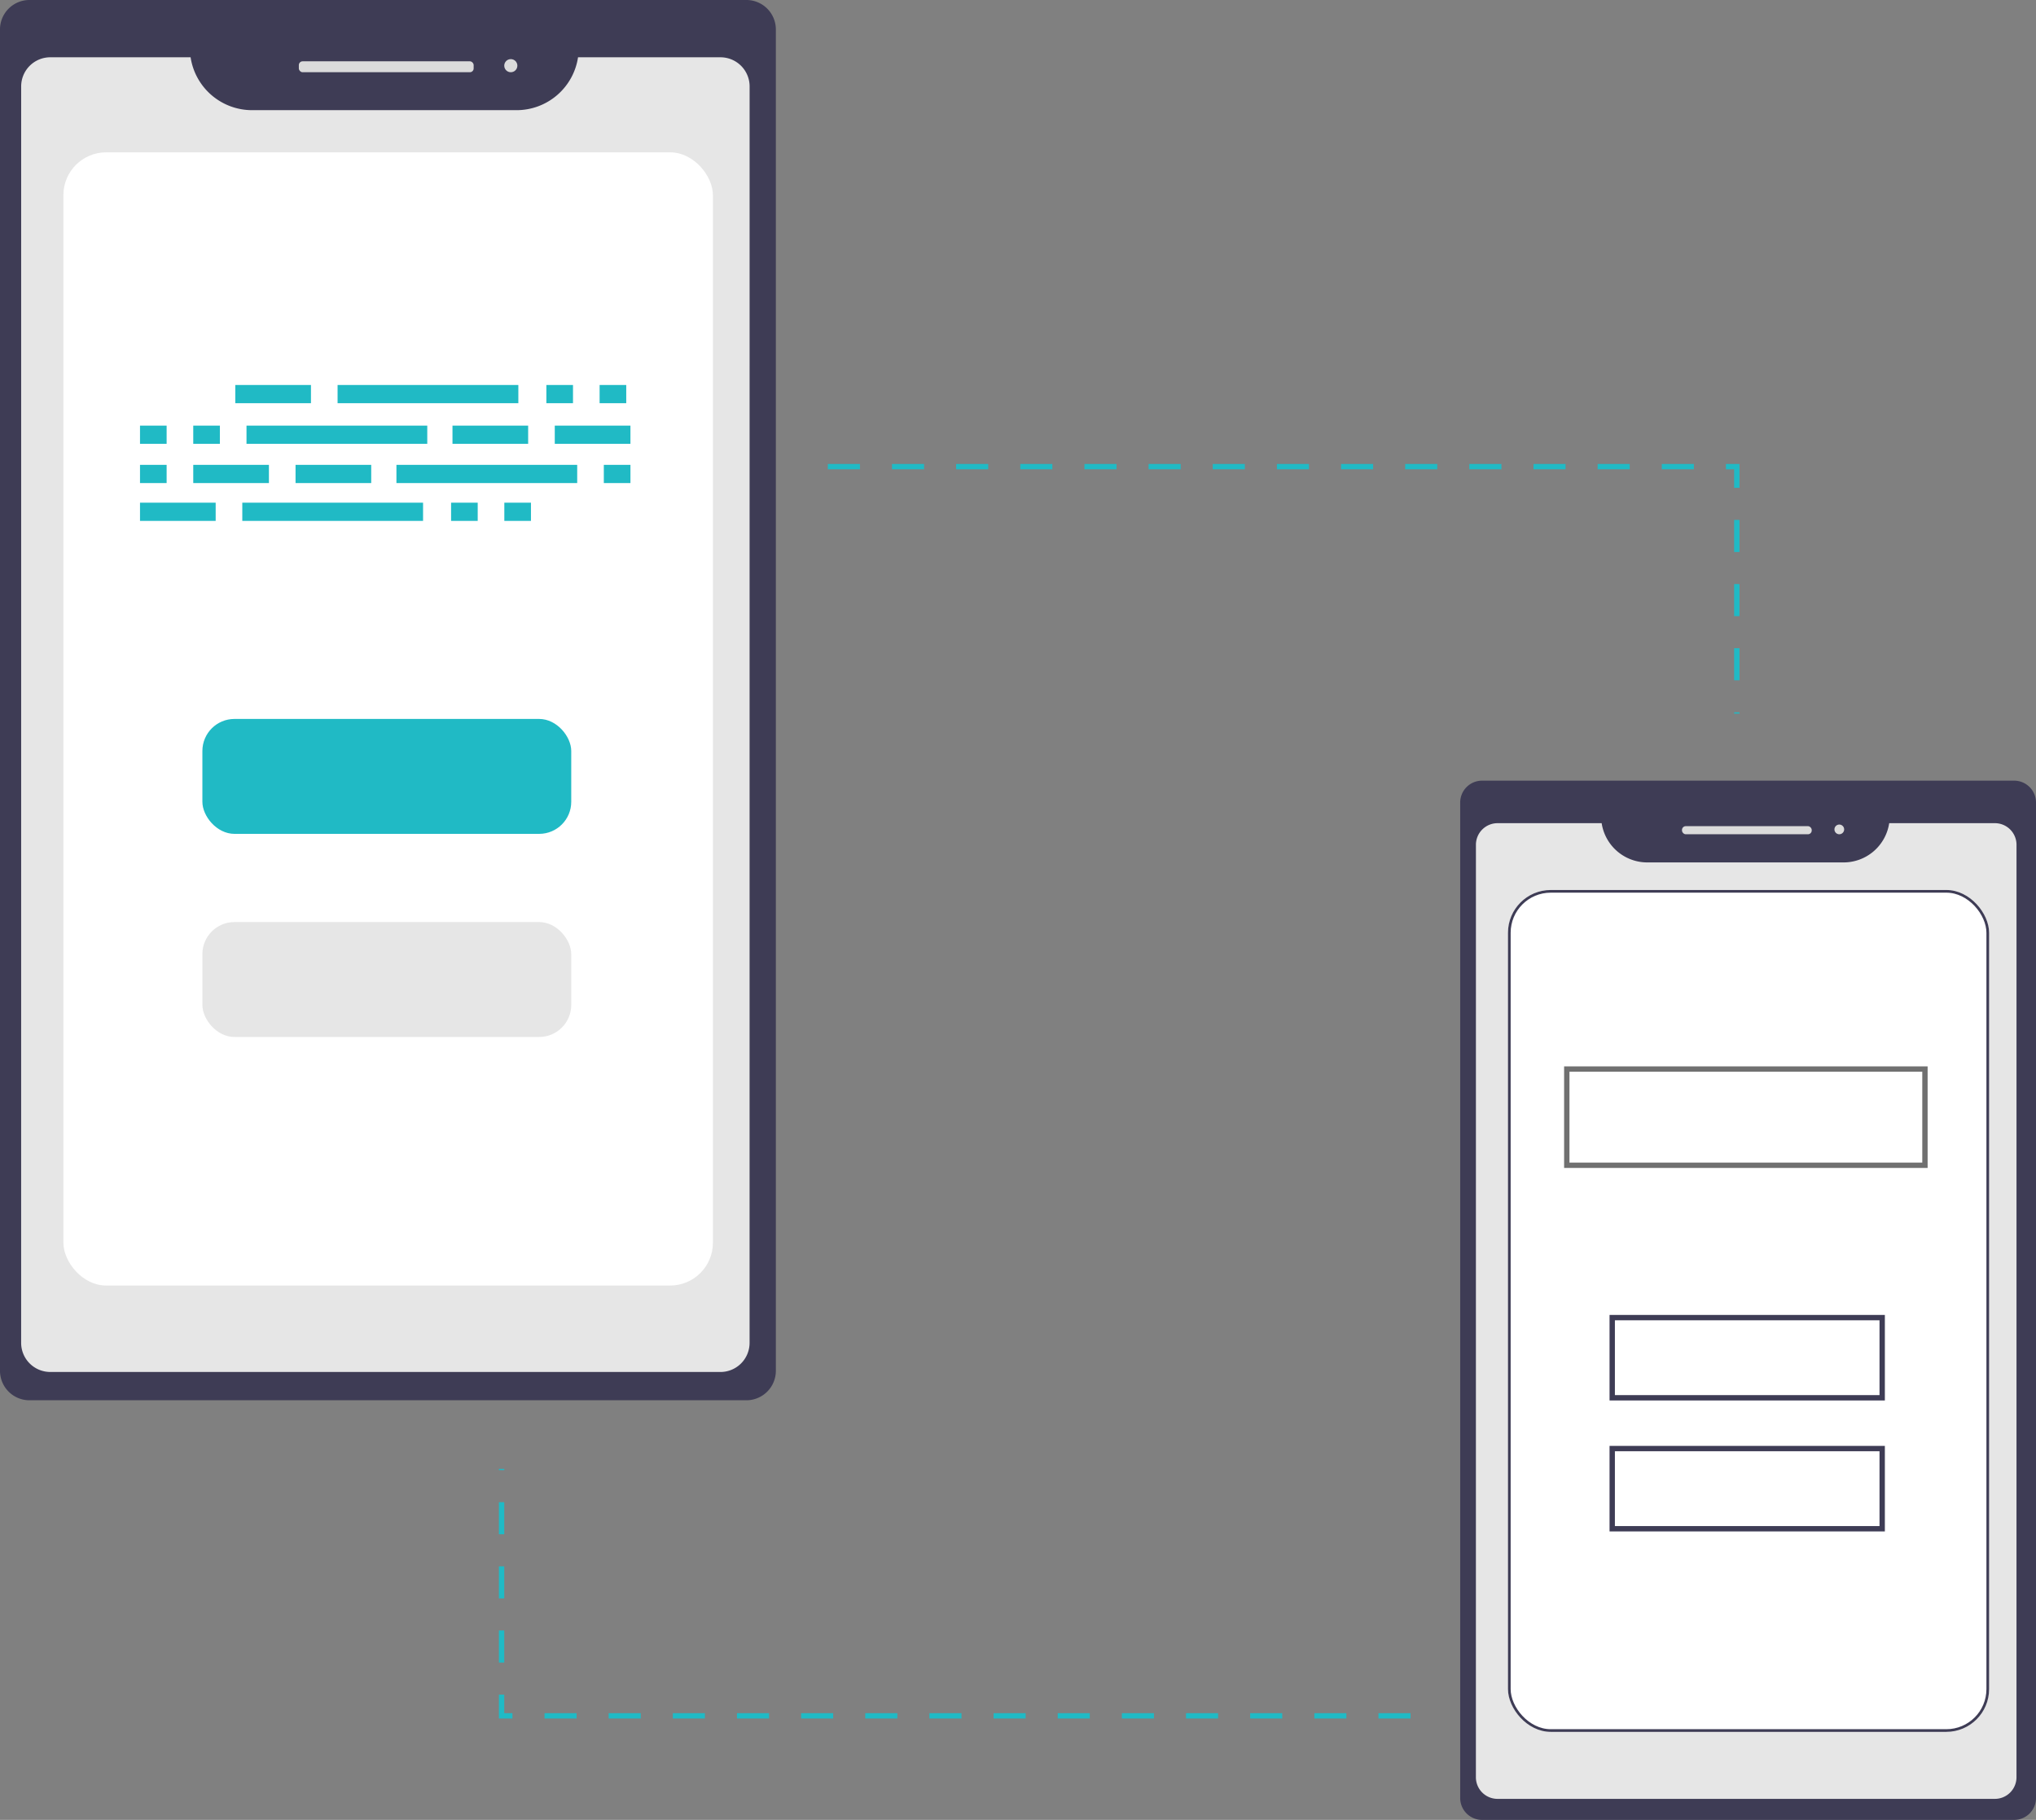 <svg xmlns="http://www.w3.org/2000/svg" width="761.717" height="680.93" viewBox="0 0 761.717 680.93">
  <rect x="0" y="0" width="761.717" height="680.93" fill="#808080" stroke="none"/>
  <g id="Group_24" data-name="Group 24" transform="translate(-239.283 -78)">
    <path id="Path_296" data-name="Path 296" d="M232.953,40.713H573.016v92.408" transform="translate(316.047 211.881)" fill="none" stroke="#20bac5" stroke-miterlimit="10" stroke-width="2" stroke-dasharray="12"/>
    <path id="Path_297" data-name="Path 297" d="M573.016,133.121H232.953V40.713" transform="translate(193.984 586.882)" fill="none" stroke="#20bac5" stroke-miterlimit="10" stroke-width="2" stroke-dasharray="12"/>
    <g id="Group_22" data-name="Group 22" transform="translate(-523.844 -217.094)">
      <path id="Path_284" data-name="Path 284" d="M11.029,0H279.243a11.025,11.025,0,0,1,11.025,11.025v501.88a11.025,11.025,0,0,1-11.025,11.025H11.029A11.025,11.025,0,0,1,0,512.907V11.027A11.025,11.025,0,0,1,11.029,0Z" transform="translate(763.123 295.092)" fill="#3e3c55"/>
      <path id="Path_285" data-name="Path 285" d="M497.548,104.162a23.26,23.26,0,0,1-22.924,19.783l-99.1,0A23.26,23.26,0,0,1,352.6,104.159h-52.49a10.9,10.9,0,0,0-10.9,10.9L289.2,585.163a10.9,10.9,0,0,0,10.9,10.9l250.726.006a10.9,10.9,0,0,0,10.9-10.9l.011-470.108a10.9,10.9,0,0,0-10.9-10.9Z" transform="translate(481.837 212.369)" fill="#e6e6e6"/>
      <rect id="Rectangle_112" data-name="Rectangle 112" width="65.404" height="4.088" rx="1.42" transform="translate(874.929 318.031)" fill="#dbdbdb"/>
      <circle id="Ellipse_24" data-name="Ellipse 24" cx="2.453" cy="2.453" r="2.453" transform="translate(951.779 317.214)" fill="#dbdbdb"/>
      <rect id="Rectangle_117" data-name="Rectangle 117" width="243" height="424" rx="16" transform="translate(786.844 352.094)" fill="#fff"/>
      <g id="Group_20" data-name="Group 20" transform="translate(815.506 439.142)">
        <rect id="Rectangle_55" data-name="Rectangle 55" width="28.309" height="6.815" transform="translate(35.649)" fill="#20bac5"/>
        <rect id="Rectangle_56" data-name="Rectangle 56" width="9.961" height="6.815" transform="translate(152.032)" fill="#20bac5"/>
        <rect id="Rectangle_57" data-name="Rectangle 57" width="9.961" height="6.815" transform="translate(171.953)" fill="#20bac5"/>
        <rect id="Rectangle_58" data-name="Rectangle 58" width="67.628" height="6.815" transform="translate(73.919)" fill="#20bac5"/>
        <rect id="Rectangle_59" data-name="Rectangle 59" width="28.309" height="6.815" transform="translate(0 44.037)" fill="#20bac5"/>
        <rect id="Rectangle_60" data-name="Rectangle 60" width="9.961" height="6.815" transform="translate(116.383 44.037)" fill="#20bac5"/>
        <rect id="Rectangle_61" data-name="Rectangle 61" width="9.961" height="6.815" transform="translate(136.304 44.037)" fill="#20bac5"/>
        <rect id="Rectangle_62" data-name="Rectangle 62" width="67.628" height="6.815" transform="translate(38.27 44.037)" fill="#20bac5"/>
        <rect id="Rectangle_63" data-name="Rectangle 63" width="28.309" height="6.815" transform="translate(116.907 15.203)" fill="#20bac5"/>
        <rect id="Rectangle_64" data-name="Rectangle 64" width="28.309" height="6.815" transform="translate(155.177 15.203)" fill="#20bac5"/>
        <rect id="Rectangle_66" data-name="Rectangle 66" width="9.961" height="6.815" transform="translate(0 15.203)" fill="#20bac5"/>
        <rect id="Rectangle_67" data-name="Rectangle 67" width="9.961" height="6.815" transform="translate(19.921 15.203)" fill="#20bac5"/>
        <rect id="Rectangle_68" data-name="Rectangle 68" width="67.628" height="6.815" transform="translate(39.843 15.203)" fill="#20bac5"/>
        <rect id="Rectangle_69" data-name="Rectangle 69" width="28.309" height="6.815" transform="translate(58.192 29.882)" fill="#20bac5"/>
        <rect id="Rectangle_70" data-name="Rectangle 70" width="28.309" height="6.815" transform="translate(19.921 29.882)" fill="#20bac5"/>
        <rect id="Rectangle_71" data-name="Rectangle 71" width="9.961" height="6.815" transform="translate(0 29.882)" fill="#20bac5"/>
        <rect id="Rectangle_73" data-name="Rectangle 73" width="9.961" height="6.815" transform="translate(173.526 29.882)" fill="#20bac5"/>
        <rect id="Rectangle_74" data-name="Rectangle 74" width="67.628" height="6.815" transform="translate(95.937 29.882)" fill="#20bac5"/>
      </g>
      <rect id="Rectangle_114" data-name="Rectangle 114" width="138" height="43" rx="12" transform="translate(838.844 564.094)" fill="#20bac5"/>
      <rect id="Rectangle_115" data-name="Rectangle 115" width="138" height="43" rx="12" transform="translate(838.844 640.094)" fill="#e6e6e6"/>
    </g>
    <g id="Group_23" data-name="Group 23" transform="translate(22.454 75)">
      <path id="Path_284-2" data-name="Path 284" d="M8.186,0H207.242a8.182,8.182,0,0,1,8.182,8.182V380.656a8.182,8.182,0,0,1-8.182,8.182H8.186A8.182,8.182,0,0,1,0,380.656V8.184A8.182,8.182,0,0,1,8.186,0Z" transform="translate(763.123 295.092)" fill="#3e3c55"/>
      <path id="Path_285-2" data-name="Path 285" d="M443.827,104.161a17.262,17.262,0,0,1-17.013,14.682l-73.546,0a17.262,17.262,0,0,1-17.013-14.683H297.3a8.087,8.087,0,0,0-8.087,8.087L289.2,461.137a8.087,8.087,0,0,0,8.087,8.087l186.077,0a8.087,8.087,0,0,0,8.087-8.087l.008-348.892a8.087,8.087,0,0,0-8.087-8.087Z" transform="translate(479.796 206.842)" fill="#e6e6e6"/>
      <rect id="Rectangle_112-2" data-name="Rectangle 112" width="48.54" height="3.034" rx="1.42" transform="translate(846.101 312.117)" fill="#dbdbdb"/>
      <circle id="Ellipse_24-2" data-name="Ellipse 24" cx="1.82" cy="1.82" r="1.82" transform="translate(903.135 311.511)" fill="#dbdbdb"/>
      <g id="Rectangle_117-2" data-name="Rectangle 117" transform="translate(781 336)" fill="#fff" stroke="#3e3c55" stroke-width="1">
        <rect width="180" height="315" rx="16" stroke="none"/>
        <rect x="0.5" y="0.5" width="179" height="314" rx="15.5" fill="none"/>
      </g>
      <g id="Rectangle_118" data-name="Rectangle 118" transform="translate(802 402)" fill="#fff" stroke="#707070" stroke-width="2">
        <rect width="136" height="38" stroke="none"/>
        <rect x="1" y="1" width="134" height="36" fill="none"/>
      </g>
      <g id="Rectangle_114-2" data-name="Rectangle 114" transform="translate(819 495)" fill="#fff" stroke="#3e3c55" stroke-width="2">
        <rect width="103" height="32" stroke="none"/>
        <rect x="1" y="1" width="101" height="30" fill="none"/>
      </g>
      <g id="Rectangle_119" data-name="Rectangle 119" transform="translate(819 544)" fill="#fff" stroke="#3e3c55" stroke-width="2">
        <rect width="103" height="32" stroke="none"/>
        <rect x="1" y="1" width="101" height="30" fill="none"/>
      </g>
    </g>
  </g>
</svg>
